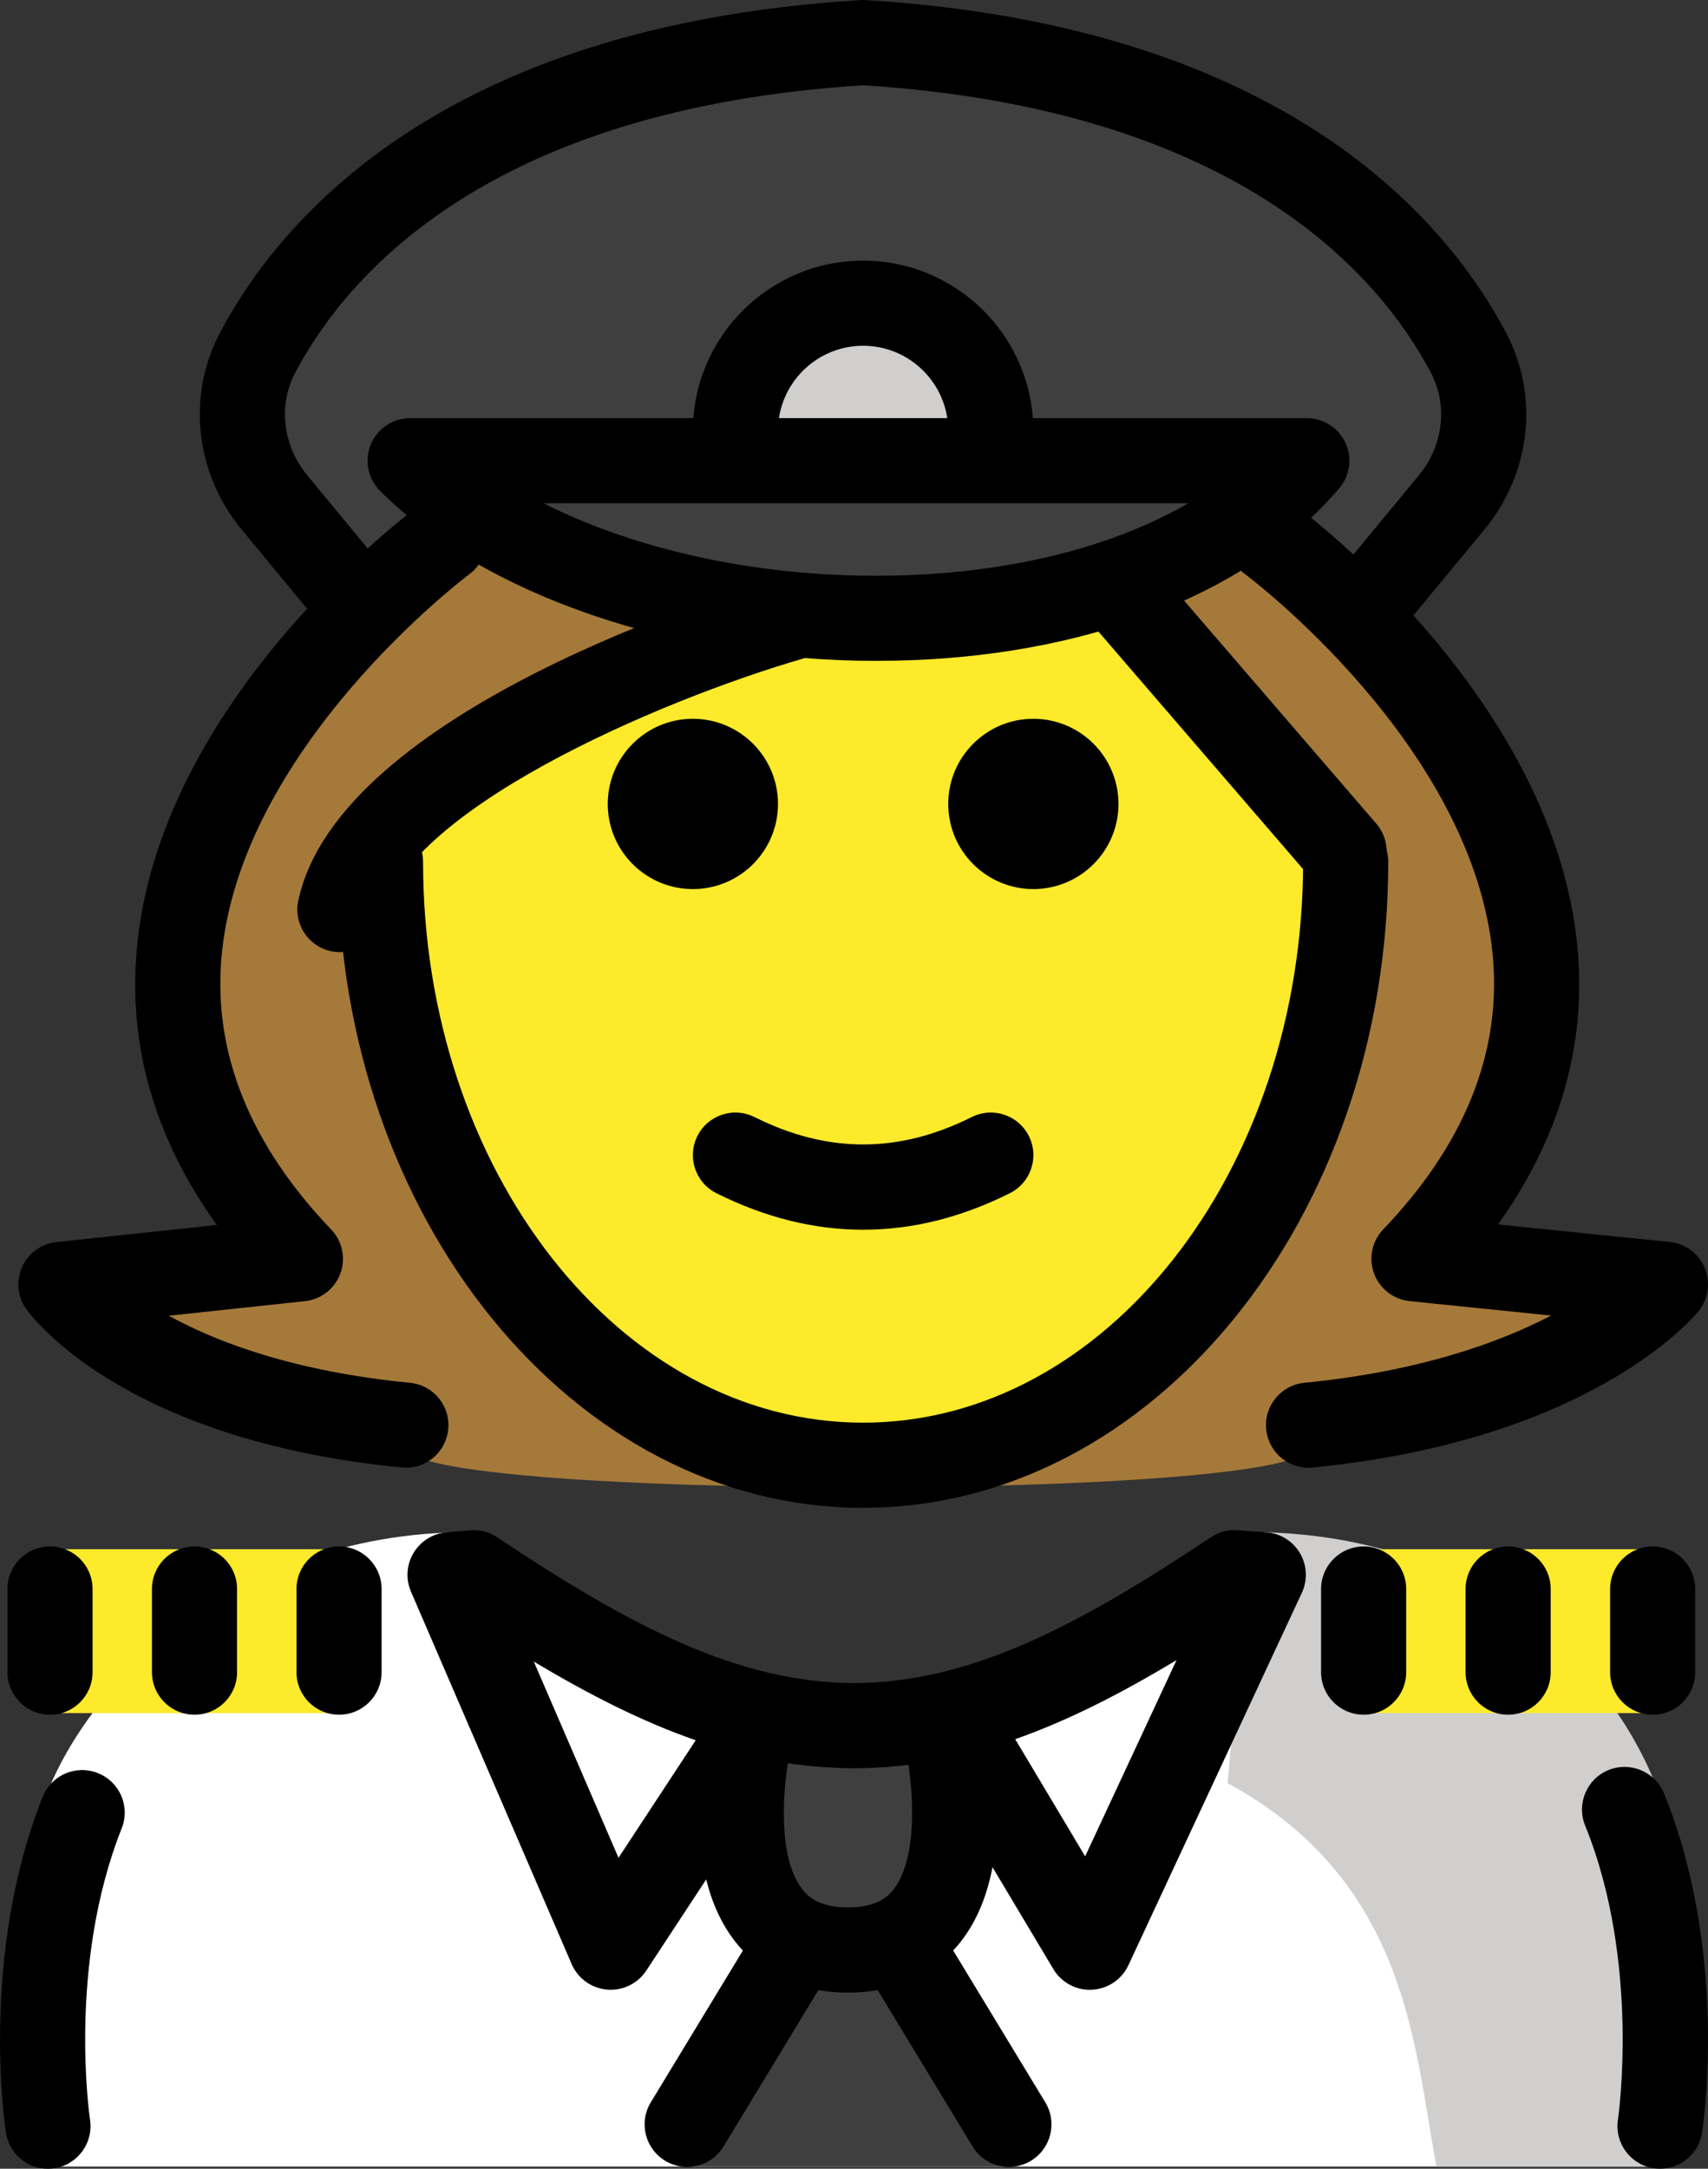 <svg xmlns="http://www.w3.org/2000/svg" xmlns:svg="http://www.w3.org/2000/svg" id="emoji" width="40.13" height="50.943" version="1.1" viewBox="0 0 40.13 50.943"><rect x="0" y="0" width="40.13" height="50.943" fill="#333333" stroke="none"/><g id="color" transform="translate(-15.756,-7.962)"><path id="path1" fill="#fff" d="m 16.697,58.853 c 0,0 -0.964,-3.857 -0.176,-7.661 0.701,-3.379 4.619,-7.239 10.209,-7.239 3.192,2.128 5.526,4.598 8.6,4.592 h -0.125 c 3.074,0.006 6.308,-1.564 9.5,-3.692 11.565,-0.035 10.009,13.9 10.24,14"/><path id="path2" fill="#d0cfce" d="m 44.599,49.847 c 4.266,2.322 4.383,6.254 4.907,9.004 4.238,0 5.113,0 5.113,0 0,0 1.66,-4.603 0.108,-8.784 -1.154,-3.108 -4.442,-6.117 -9.608,-6.117"/><path id="path3" fill="#3f3f3f" d="m 50.269,16.127 c 0.6,1.14 0.42,2.53 -0.4,3.52 l -2.24,2.72 -0.09,0.06 c -1.02,-1.56 -2.34,-2.5 -2.34,-2.5 l -0.04,-0.05 c 0.49,-0.35 0.93,-0.76 1.31,-1.21 h -21.07 c 0.33,0.33 0.7,0.64 1.1,0.93 l -0.02,0.03 c 0,0 -1.2,0.91 -2.17,2.4 l -0.24,-0.15 -1.85,-2.23 c -0.82,-0.99 -1,-2.38 -0.4,-3.52 1.37,-2.58 4.98,-6.72 14.23,-7.28 9.25,0.56 12.86,4.7 14.22,7.28 z"/><path id="path4" fill="#3f3f3f" d="m 33.949,22.227 c -2.82,-0.33 -5.51,-1.23 -7.45,-2.63 -0.4,-0.29 -0.77,-0.6 -1.1,-0.93 h 21.07 c -0.38,0.45 -0.82,0.86 -1.31,1.21 -1.08,0.82 -2.38,1.43 -3.82,1.83 -2.28,0.65 -4.88,0.81 -7.39,0.52 z"/><path id="path5" fill="#d0cfce" d="m 33.035,18.084 c 0,-1.655 1.345,-3 3,-3 1.655,0 3,1.345 3,3"/><polygon id="polygon5" fill="#3f3f3f" points="35.744 58.852 31.77 58.852 35.744 50.175 39.519 58.852"/><path id="path6" fill="#3f3f3f" d="m 33.373,48.73 c 0,0 -1.206,5.037 2.307,5.037 3.514,0 2.307,-5.037 2.307,-5.037"/></g><g id="hair" transform="translate(-15.756,-7.962)"><path id="path7" fill="#a57939" d="m 46.507,41.958 c 6.236,-0.611 8.387,-3.307 8.387,-3.307 L 48.986,38.051 C 57.056,29.614 45.612,21.166 45.612,21.166 H 44.151 L 36.986,22.754 28.03,21.166 h -1.835 c 0,0 -11.444,8.448 -3.374,16.885 l -5.625,0.6 c 0,0 1.867,2.696 8.104,3.307 0,1.256 21.207,1.256 21.207,0 z"/></g><g id="skin" transform="translate(-15.756,-7.962)"><rect id="rect7" width="6.964" height="3.85" x="16.758" y="44.352" fill="#fcea2b"/><rect id="rect8" width="6.964" height="3.85" x="47.708" y="44.352" fill="#fcea2b"/><path id="path8" fill="#fcea2b" d="m 36,22.362 c 0,0 6.035,-0.583 6.035,-0.583 0,0 5.338,5.428 5.23,6.948 0,7.828 -5.077,14.173 -11.339,14.173 -6.262,0 -11.339,-6.346 -11.339,-14.173 C 24.393,24.601 36,22.362 36,22.362 Z"/></g><g id="line" transform="translate(-15.756,-7.962)"><path id="path9" d="m 42.035,26.846 c 0,1.105 -0.896,2 -2,2 -1.103,0 -2,-0.895 -2,-2 0,-1.103 0.896,-2 2,-2 1.103,0 2,0.896 2,2"/><path id="path10" d="m 34.035,26.846 c 0,1.105 -0.896,2 -2,2 -1.103,0 -2,-0.895 -2,-2 0,-1.103 0.896,-2 2,-2 1.103,0 2,0.896 2,2"/><path id="path11" d="m 36.035,36.848 c -1.152,0 -2.304,-0.286 -3.447,-0.858 -0.494,-0.247 -0.694,-0.848 -0.447,-1.342 0.247,-0.494 0.846,-0.694 1.342,-0.447 1.718,0.859 3.388,0.859 5.105,0 0.495,-0.247 1.095,-0.046 1.342,0.447 0.247,0.494 0.047,1.095 -0.447,1.342 -1.144,0.572 -2.295,0.858 -3.447,0.858 z"/><path id="path12" d="m 36.035,43.38 c -6.804,0 -12.339,-6.807 -12.339,-15.173 0,-0.552 0.447,-1 1,-1 0.553,0 1,0.448 1,1 0,7.264 4.638,13.173 10.339,13.173 5.7,0 10.338,-5.909 10.338,-13.173 0,-0.552 0.447,-1 1,-1 0.553,0 1,0.448 1,1 0,8.367 -5.535,15.173 -12.338,15.173 z"/><path id="path13" d="m 36.353,23.486 c -4.697,0 -9.207,-1.529 -11.669,-3.995 -0.285,-0.286 -0.37,-0.716 -0.216,-1.09 0.155,-0.373 0.519,-0.617 0.924,-0.617 h 21.068 c 0.39,0 0.744,0.227 0.907,0.58 0.164,0.354 0.107,0.771 -0.145,1.067 -2.031,2.392 -5.679,3.863 -10.006,4.037 -0.288,0.011 -0.576,0.017 -0.863,0.017 z m -7.824,-3.702 c 2.333,1.179 5.434,1.814 8.607,1.686 2.563,-0.103 4.827,-0.698 6.538,-1.686 z"/><path id="path14" d="m 47.824,23.23 c -0.224,0 -0.449,-0.075 -0.636,-0.229 -0.426,-0.352 -0.486,-0.983 -0.134,-1.408 l 2.037,-2.464 c 0.577,-0.699 0.689,-1.647 0.283,-2.414 -1.205,-2.285 -4.54,-6.194 -13.34,-6.75 -8.799,0.556 -12.135,4.466 -13.341,6.75 -0.405,0.767 -0.294,1.715 0.284,2.414 l 1.863,2.255 c 0.352,0.426 0.292,1.056 -0.134,1.408 -0.427,0.353 -1.056,0.291 -1.407,-0.134 l -1.863,-2.255 c -1.095,-1.324 -1.295,-3.138 -0.513,-4.622 1.405,-2.661 5.229,-7.216 15.049,-7.817 0.041,-0.003 0.082,-0.003 0.123,0 9.822,0.602 13.643,5.156 15.048,7.817 0.783,1.484 0.582,3.298 -0.512,4.622 l -2.037,2.464 c -0.197,0.239 -0.483,0.363 -0.771,0.363 z"/><path id="path15" d="m 25.293,42.438 c -0.032,0 -0.066,-0.002 -0.099,-0.005 -6.62,-0.648 -8.74,-3.606 -8.828,-3.732 -0.201,-0.29 -0.234,-0.664 -0.087,-0.985 0.146,-0.321 0.452,-0.541 0.803,-0.578 l 3.768,-0.402 c -1.446,-2.014 -2.079,-4.176 -1.883,-6.448 0.504,-5.862 6.377,-10.261 6.627,-10.445 0.444,-0.327 1.069,-0.234 1.397,0.21 0.328,0.443 0.234,1.069 -0.209,1.398 -0.054,0.04 -5.402,4.059 -5.824,9.016 -0.19,2.242 0.677,4.387 2.578,6.374 0.264,0.275 0.348,0.677 0.217,1.035 -0.131,0.357 -0.454,0.61 -0.833,0.65 l -3.199,0.342 c 1.15,0.632 2.962,1.311 5.669,1.576 0.55,0.054 0.951,0.543 0.897,1.093 -0.051,0.517 -0.485,0.902 -0.994,0.902 z"/><path id="path16" d="m 46.499,42.438 c -0.509,0 -0.943,-0.386 -0.994,-0.902 -0.054,-0.55 0.348,-1.039 0.897,-1.093 2.699,-0.265 4.573,-0.941 5.797,-1.579 L 48.877,38.525 c -0.38,-0.039 -0.705,-0.291 -0.837,-0.649 -0.132,-0.358 -0.048,-0.761 0.216,-1.037 1.903,-1.989 2.771,-4.137 2.577,-6.382 -0.428,-4.971 -5.769,-8.967 -5.822,-9.007 -0.444,-0.328 -0.539,-0.954 -0.211,-1.398 0.328,-0.444 0.954,-0.539 1.398,-0.211 0.25,0.185 6.123,4.583 6.627,10.445 0.195,2.269 -0.435,4.428 -1.876,6.439 l 4.039,0.41 c 0.363,0.037 0.679,0.271 0.82,0.608 0.142,0.338 0.088,0.726 -0.141,1.012 -0.099,0.123 -2.49,3.032 -9.07,3.678 -0.033,0.003 -0.066,0.005 -0.099,0.005 z"/><path id="path17" d="m 23.743,30.327 c -0.068,0 -0.139,-0.007 -0.208,-0.021 -0.541,-0.115 -0.886,-0.645 -0.771,-1.186 0.952,-4.492 10.288,-7.316 11.35,-7.623 0.531,-0.153 1.086,0.153 1.238,0.682 0.154,0.53 -0.151,1.085 -0.682,1.239 -3.564,1.034 -9.418,3.609 -9.949,6.117 -0.1,0.471 -0.516,0.793 -0.978,0.793 z"/><path id="path18" d="m 47.336,28.963 c -0.28,0 -0.559,-0.118 -0.758,-0.347 L 41.325,22.521 c -0.36,-0.418 -0.314,-1.05 0.105,-1.41 0.417,-0.361 1.048,-0.314 1.41,0.104 l 5.253,6.095 c 0.36,0.418 0.313,1.05 -0.105,1.41 -0.189,0.163 -0.421,0.243 -0.652,0.243 z"/><path id="path19" d="m 39.035,19.084 c -0.553,0 -1,-0.448 -1,-1 0,-1.103 -0.897,-2 -2,-2 -1.103,0 -2,0.897 -2,2 0,0.552 -0.447,1 -1,1 -0.553,0 -1,-0.448 -1,-1 0,-2.206 1.794,-4 4,-4 2.206,0 4,1.794 4,4 0,0.552 -0.447,1 -1,1 z"/><path id="path20" d="m 35.681,54.767 c -1.411,0 -2.216,-0.645 -2.643,-1.187 -1.383,-1.753 -0.718,-4.748 -0.638,-5.083 0.129,-0.537 0.675,-0.867 1.203,-0.739 0.537,0.127 0.869,0.666 0.742,1.203 -0.144,0.609 -0.403,2.54 0.264,3.382 0.143,0.183 0.411,0.424 1.071,0.424 0.661,0 0.929,-0.242 1.072,-0.425 0.621,-0.788 0.445,-2.617 0.263,-3.38 -0.129,-0.537 0.203,-1.076 0.74,-1.205 0.536,-0.126 1.076,0.203 1.205,0.74 0.08,0.335 0.745,3.33 -0.638,5.083 -0.427,0.541 -1.231,1.187 -2.643,1.187 z"/><path id="path21" d="m 54.76,58.904 c -0.051,0 -0.102,-0.003 -0.152,-0.011 -0.546,-0.084 -0.921,-0.594 -0.838,-1.139 0.005,-0.037 0.537,-3.692 -0.771,-6.911 -0.208,-0.512 0.039,-1.096 0.55,-1.304 0.512,-0.206 1.096,0.039 1.304,0.55 1.52,3.743 0.921,7.797 0.894,7.968 -0.076,0.494 -0.502,0.847 -0.986,0.847 z"/><path id="path22" d="m 30.105,54.701 c -0.028,0 -0.058,-10e-4 -0.087,-0.004 -0.366,-0.032 -0.686,-0.263 -0.831,-0.6 l -3.775,-8.748 c -0.128,-0.295 -0.105,-0.634 0.06,-0.909 0.165,-0.276 0.452,-0.456 0.772,-0.483 l 0.553,-0.048 c 0.227,-0.022 0.452,0.038 0.641,0.164 3.154,2.103 5.662,3.41 8.383,3.425 2.723,-0.014 5.229,-1.322 8.383,-3.425 0.185,-0.123 0.4,-0.188 0.625,-0.165 l 0.679,0.048 c 0.328,0.022 0.624,0.206 0.791,0.489 0.167,0.284 0.184,0.632 0.045,0.93 l -4.075,8.748 c -0.156,0.336 -0.485,0.558 -0.856,0.577 -0.37,0.021 -0.72,-0.169 -0.909,-0.486 l -2.907,-4.869 c -0.547,0.093 -1.101,0.145 -1.667,0.152 -0.021,9e-4 -0.043,9e-4 -0.064,9e-4 -0.008,0 -0.014,0 -0.021,0 h -0.046 c -0.015,0 -0.028,0 -0.042,0 -0.015,0 -0.029,0 -0.044,-9e-4 -0.529,-0.008 -1.047,-0.053 -1.558,-0.135 L 30.941,54.25 c -0.186,0.283 -0.501,0.451 -0.836,0.451 z m -1.807,-7.709 1.99,4.609 1.814,-2.761 c -1.242,-0.431 -2.486,-1.059 -3.805,-1.849 z m 11.311,1.823 1.643,2.752 2.147,-4.61 c -1.313,0.791 -2.554,1.423 -3.79,1.858 z"/><path id="path23" d="m 16.882,58.905 c -0.485,0 -0.911,-0.353 -0.987,-0.848 -0.026,-0.169 -0.617,-4.164 0.863,-7.885 0.204,-0.515 0.786,-0.766 1.298,-0.56 0.514,0.204 0.765,0.785 0.559,1.298 -1.28,3.221 -0.75,6.807 -0.744,6.842 0.084,0.546 -0.29,1.057 -0.836,1.141 -0.052,0.008 -0.104,0.012 -0.153,0.012 z"/><path id="path24" d="m 31.901,58.862 c -0.177,0 -0.355,-0.047 -0.518,-0.145 -0.473,-0.286 -0.623,-0.901 -0.336,-1.373 l 2.238,-3.688 c 0.286,-0.473 0.901,-0.623 1.373,-0.336 0.473,0.286 0.623,0.901 0.336,1.373 l -2.238,3.688 c -0.188,0.31 -0.517,0.481 -0.855,0.481 z"/><path id="path25" d="m 39.461,58.862 c -0.338,0 -0.668,-0.171 -0.855,-0.481 l -2.239,-3.689 c -0.287,-0.472 -0.137,-1.087 0.336,-1.373 0.473,-0.287 1.088,-0.137 1.373,0.336 l 2.239,3.689 c 0.287,0.472 0.137,1.087 -0.336,1.373 -0.162,0.099 -0.341,0.145 -0.518,0.145 z"/><path id="path26" d="m 23.722,48.24 c -0.553,0 -1,-0.447 -1,-1 v -1.952 c 0,-0.553 0.447,-1 1,-1 0.553,0 1,0.447 1,1 v 1.952 c 0,0.553 -0.447,1 -1,1 z"/><path id="path27" d="m 20.326,48.24 c -0.553,0 -1,-0.447 -1,-1 v -1.952 c 0,-0.553 0.447,-1 1,-1 0.553,0 1,0.447 1,1 v 1.952 c 0,0.553 -0.447,1 -1,1 z"/><path id="path28" d="m 16.931,48.24 c -0.553,0 -1,-0.447 -1,-1 v -1.952 c 0,-0.553 0.447,-1 1,-1 0.553,0 1,0.447 1,1 v 1.952 c 0,0.553 -0.447,1 -1,1 z"/><path id="path29" d="m 47.795,48.24 c -0.553,0 -1,-0.447 -1,-1 v -1.952 c 0,-0.553 0.447,-1 1,-1 0.553,0 1,0.447 1,1 v 1.952 c 0,0.553 -0.447,1 -1,1 z"/><path id="path30" d="m 51.19,48.24 c -0.553,0 -1,-0.447 -1,-1 v -1.952 c 0,-0.553 0.447,-1 1,-1 0.553,0 1,0.447 1,1 v 1.952 c 0,0.553 -0.447,1 -1,1 z"/><path id="path31" d="m 54.586,48.24 c -0.553,0 -1,-0.447 -1,-1 v -1.952 c 0,-0.553 0.447,-1 1,-1 0.553,0 1,0.447 1,1 v 1.952 c 0,0.553 -0.447,1 -1,1 z"/></g></svg>